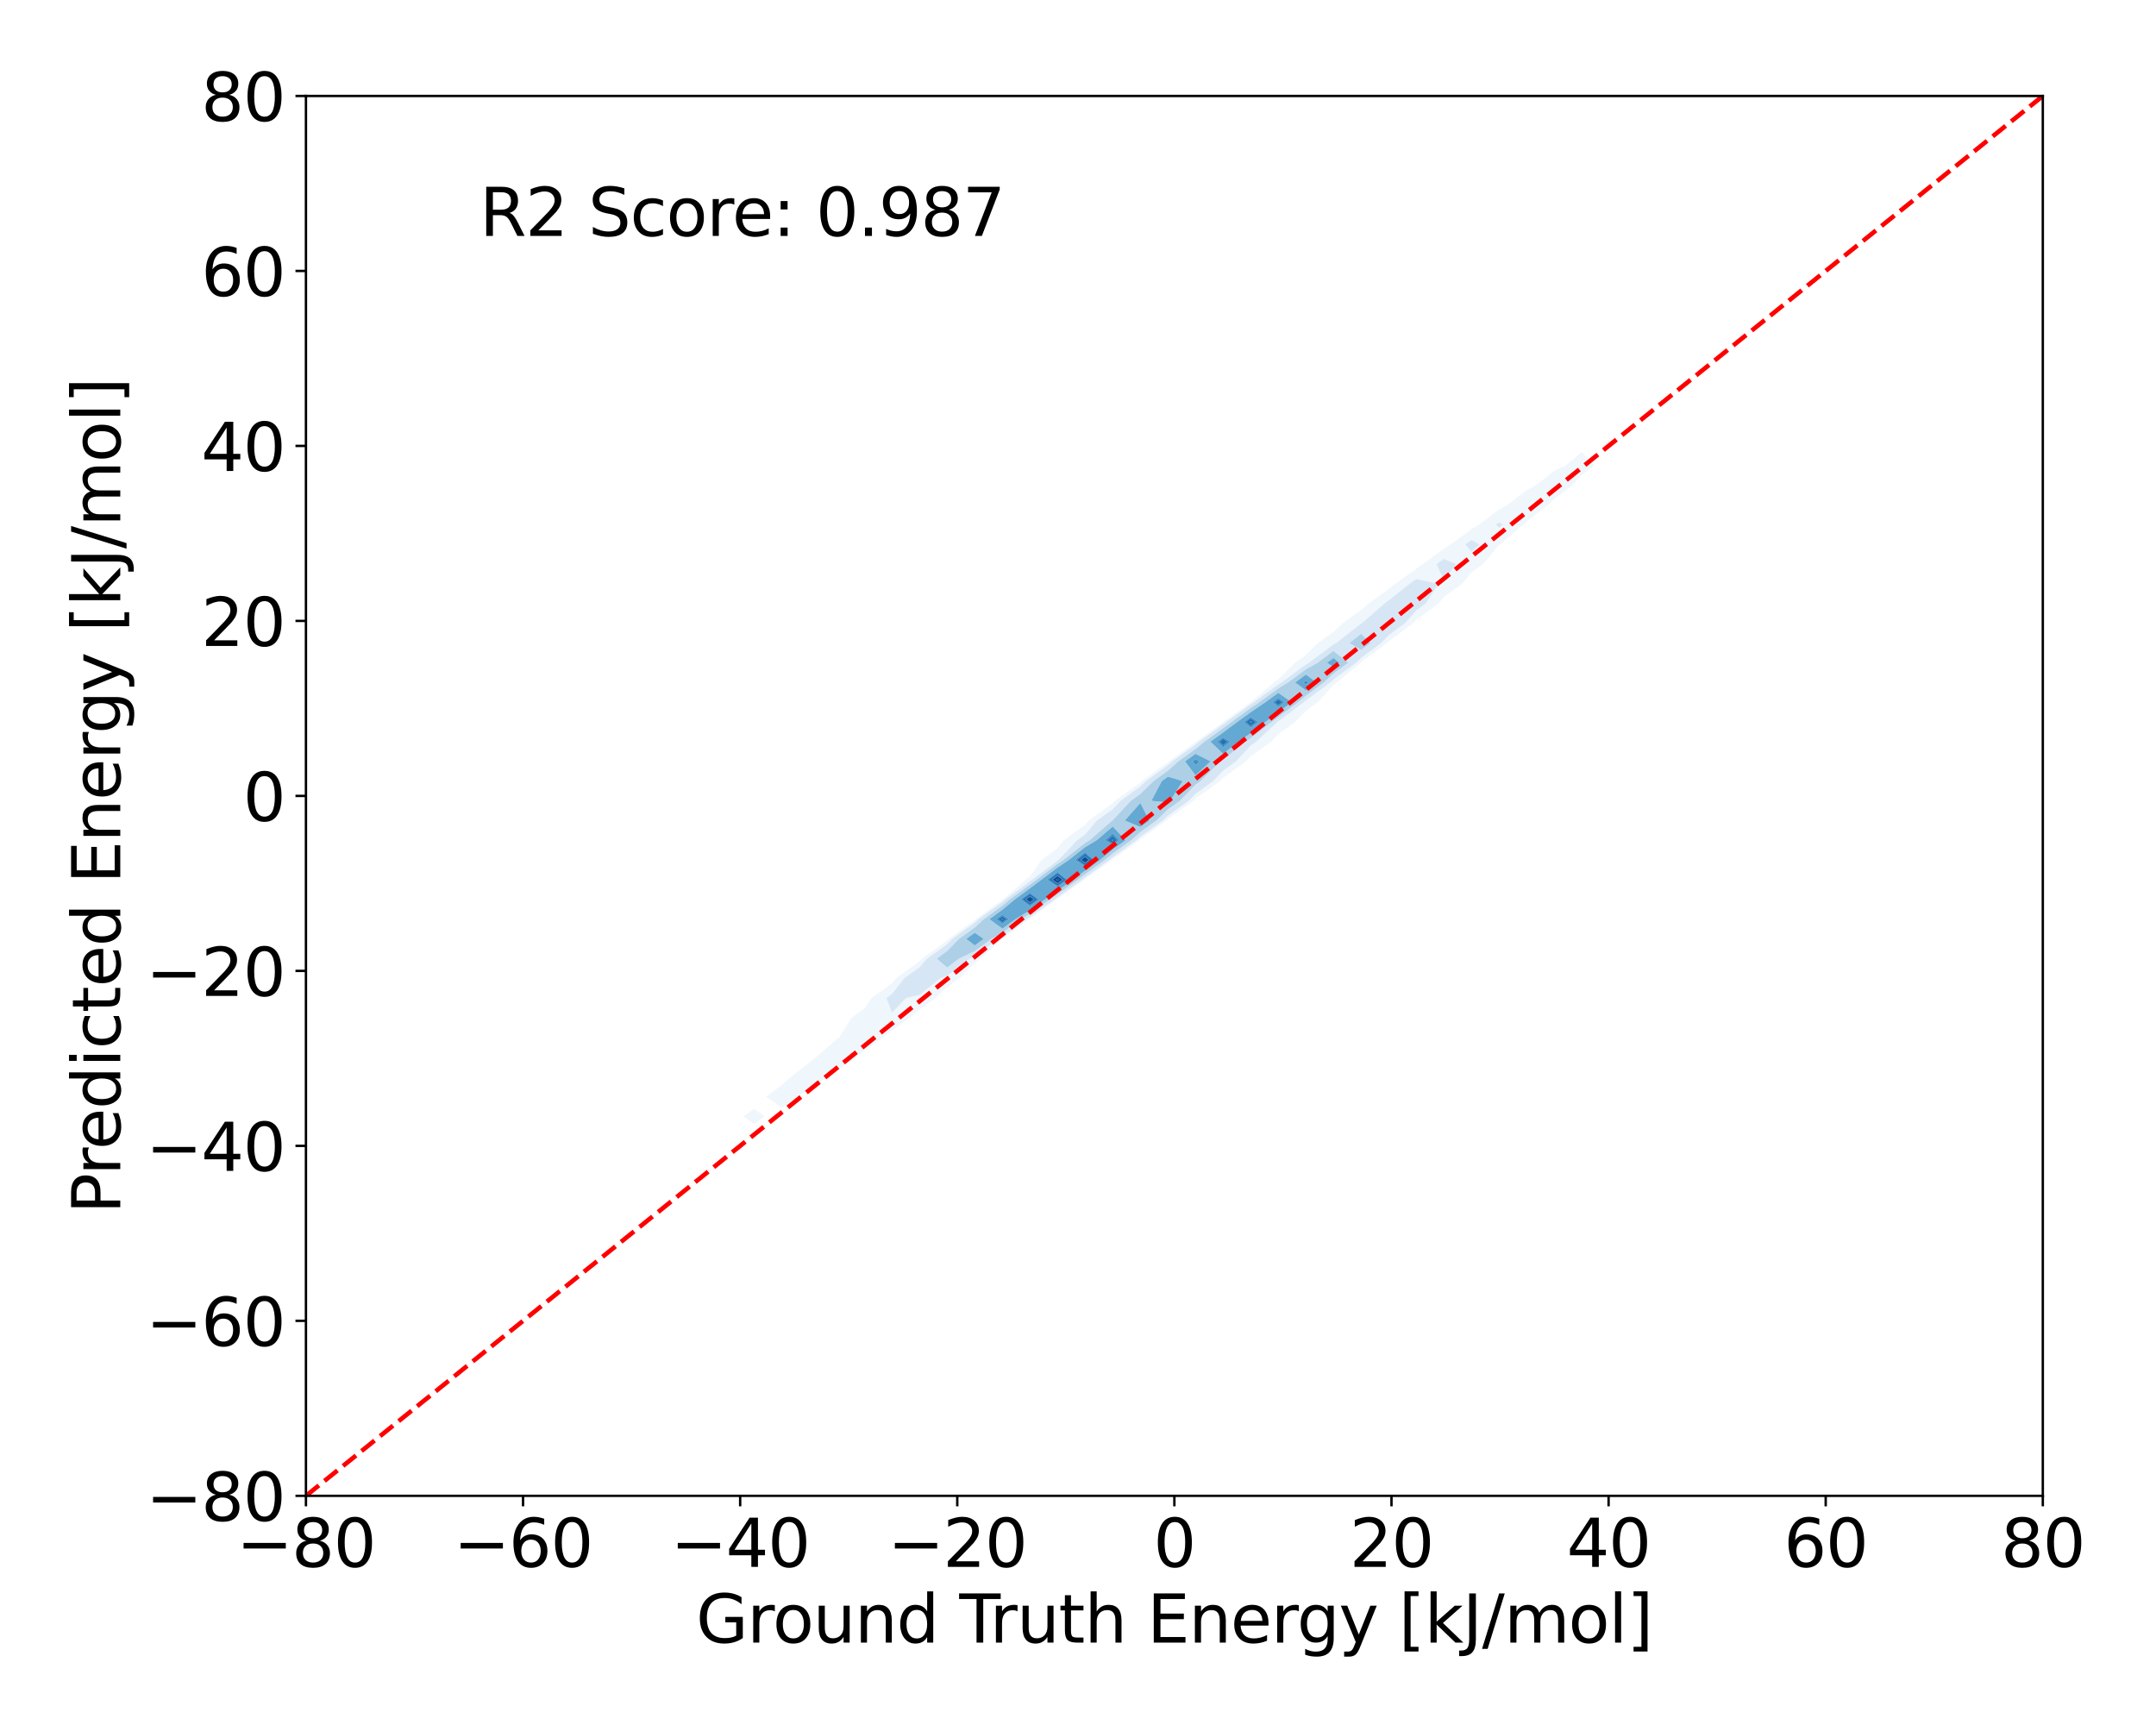 <?xml version="1.0" encoding="utf-8" standalone="no"?>
<!DOCTYPE svg PUBLIC "-//W3C//DTD SVG 1.1//EN"
  "http://www.w3.org/Graphics/SVG/1.1/DTD/svg11.dtd">
<svg xmlns:xlink="http://www.w3.org/1999/xlink" width="720pt" height="576pt" viewBox="0 0 720 576" xmlns="http://www.w3.org/2000/svg" version="1.1">
 <defs>
  <style type="text/css">*{stroke-linejoin: round; stroke-linecap: butt}</style>
 </defs>
 <g id="figure_1">
  <g id="patch_1">
   <path d="M 0 576 
L 720 576 
L 720 0 
L 0 0 
z
" style="fill: #ffffff"/>
  </g>
  <g id="axes_1">
   <g id="patch_2">
    <path d="M 102.17 499.48 
L 682.2 499.48 
L 682.2 32.04 
L 102.17 32.04 
z
" style="fill: #ffffff"/>
   </g>
   <g id="QuadContourSet_1">
    <path d="M 251.806 375.294 
L 255.303 372.782 
L 251.806 370.254 
L 248.316 372.782 
z
M 261.021 369.878 
L 266.16 366.196 
L 270.235 363.849 
L 276.161 359.609 
L 279.45 357.486 
L 285.691 353.023 
L 288.665 350.895 
L 294.901 346.437 
L 297.879 344.096 
L 303.819 339.85 
L 307.094 337.044 
L 312.382 333.264 
L 316.308 329.608 
L 320.409 326.678 
L 325.523 321.528 
L 327.534 320.091 
L 334.649 313.505 
L 334.738 313.456 
L 343.749 306.919 
L 343.952 306.794 
L 352.92 300.332 
L 353.167 300.164 
L 362.107 293.746 
L 362.382 293.539 
L 371.283 287.159 
L 371.596 286.9 
L 380.43 280.573 
L 380.811 280.23 
L 389.526 273.987 
L 390.026 273.501 
L 398.54 267.4 
L 399.24 266.677 
L 407.42 260.814 
L 408.455 259.71 
L 416.104 254.228 
L 417.67 252.547 
L 424.518 247.641 
L 426.884 245.132 
L 432.579 241.055 
L 436.099 237.322 
L 440.088 234.469 
L 445.314 228.737 
L 446.51 227.882 
L 454.324 221.296 
L 454.528 221.095 
L 463.186 214.71 
L 463.743 214.118 
L 471.899 208.123 
L 472.958 206.928 
L 480.326 201.537 
L 482.172 199.355 
L 488.224 194.951 
L 491.387 191.132 
L 495.212 188.364 
L 500.602 181.984 
L 500.887 181.778 
L 508.725 175.191 
L 509.816 174.192 
L 516.986 168.605 
L 519.031 166.603 
L 525.018 162.019 
L 528.245 158.612 
L 532.374 155.432 
L 528.245 150.941 
L 522.934 155.432 
L 519.031 157.21 
L 512.975 162.019 
L 509.816 163.692 
L 503.35 168.605 
L 500.602 170.198 
L 493.836 175.191 
L 491.387 176.72 
L 484.419 181.778 
L 482.172 183.29 
L 475.12 188.364 
L 472.958 189.946 
L 465.975 194.951 
L 463.743 196.736 
L 457.034 201.537 
L 454.528 203.726 
L 448.381 208.123 
L 445.314 211.014 
L 440.146 214.71 
L 436.099 218.705 
L 432.476 221.296 
L 426.884 226.842 
L 425.43 227.882 
L 417.727 234.469 
L 417.67 234.508 
L 408.605 241.055 
L 408.455 241.167 
L 399.477 247.641 
L 399.24 247.835 
L 390.373 254.228 
L 390.026 254.538 
L 381.321 260.814 
L 380.811 261.313 
L 372.367 267.4 
L 371.596 268.229 
L 363.605 273.987 
L 362.382 275.435 
L 355.244 280.573 
L 353.167 283.292 
L 347.789 287.159 
L 343.952 292.728 
L 342.536 293.746 
L 334.919 300.332 
L 334.738 300.483 
L 325.868 306.919 
L 325.523 307.238 
L 316.828 313.505 
L 316.308 314.041 
L 307.882 320.091 
L 307.094 321.005 
L 299.176 326.678 
L 297.879 328.369 
L 291.04 333.264 
L 288.665 336.764 
L 284.35 339.85 
L 280.237 346.437 
L 279.45 346.998 
L 272.535 353.023 
L 270.235 354.864 
L 264.095 359.609 
L 261.021 362.361 
L 255.826 366.196 
z
M 279.436 353.023 
L 279.45 353.011 
L 279.463 353.023 
L 279.45 353.032 
z
M 296.02 333.264 
L 297.879 331.933 
L 301.909 326.678 
L 307.094 322.963 
L 309.572 320.091 
L 316.308 315.254 
L 318.001 313.505 
L 325.523 308.084 
L 326.782 306.919 
L 334.738 301.146 
L 335.715 300.332 
L 343.952 294.28 
L 344.665 293.746 
L 353.167 287.356 
L 353.459 287.159 
L 359.695 280.573 
L 362.382 278.639 
L 366.311 273.987 
L 371.596 270.179 
L 374.181 267.4 
L 380.811 262.621 
L 382.656 260.814 
L 390.026 255.5 
L 391.448 254.228 
L 399.24 248.61 
L 400.426 247.641 
L 408.455 241.851 
L 409.523 241.055 
L 417.67 235.17 
L 418.702 234.469 
L 426.884 228.527 
L 427.929 227.882 
L 436.099 221.879 
L 437.146 221.296 
L 445.314 215.155 
L 446.22 214.71 
L 454.528 208.205 
L 454.732 208.123 
L 462.301 201.537 
L 463.743 200.505 
L 470.687 194.951 
L 472.958 193.323 
L 480.399 194.951 
L 476.116 201.537 
L 472.958 203.848 
L 469.17 208.123 
L 463.743 212.112 
L 461.298 214.71 
L 454.528 219.702 
L 452.914 221.296 
L 445.314 226.914 
L 444.25 227.882 
L 436.099 233.929 
L 435.45 234.469 
L 426.884 240.88 
L 426.653 241.055 
L 419.535 247.641 
L 417.67 248.977 
L 412.776 254.228 
L 408.455 257.325 
L 405.186 260.814 
L 399.24 265.076 
L 396.987 267.4 
L 390.026 272.389 
L 388.382 273.987 
L 380.811 279.41 
L 379.52 280.573 
L 371.596 286.249 
L 370.494 287.159 
L 362.382 292.973 
L 361.356 293.746 
L 353.167 299.625 
L 352.13 300.332 
L 343.952 306.224 
L 342.821 306.919 
L 334.738 312.783 
L 333.417 313.505 
L 325.523 319.307 
L 323.878 320.091 
L 316.308 325.795 
L 314.047 326.678 
L 307.094 332.222 
L 302.591 333.264 
L 297.879 338.113 
z
M 479.736 188.364 
L 482.172 186.612 
L 486.25 188.364 
L 482.172 193.773 
z
M 489.353 181.778 
L 491.387 180.302 
L 494.105 181.778 
L 491.387 184.298 
z
M 499.576 175.191 
L 500.602 174.435 
L 501.833 175.191 
L 500.602 176.203 
z
M 537.46 149.594 
L 538.412 148.846 
L 537.46 146.65 
L 535.13 148.846 
z
" clip-path="url(#p6fa43f09c9)" style="fill: #eff6fc"/>
    <path d="M 279.45 353.032 
L 279.463 353.023 
L 279.45 353.011 
L 279.436 353.023 
z
M 297.879 338.113 
L 302.591 333.264 
L 307.094 332.222 
L 314.047 326.678 
L 316.308 325.795 
L 323.878 320.091 
L 325.523 319.307 
L 333.417 313.505 
L 334.738 312.783 
L 342.821 306.919 
L 343.952 306.224 
L 352.13 300.332 
L 353.167 299.625 
L 361.356 293.746 
L 362.382 292.973 
L 370.494 287.159 
L 371.596 286.249 
L 379.52 280.573 
L 380.811 279.41 
L 388.382 273.987 
L 390.026 272.389 
L 396.987 267.4 
L 399.24 265.076 
L 405.186 260.814 
L 408.455 257.325 
L 412.776 254.228 
L 417.67 248.977 
L 419.535 247.641 
L 426.653 241.055 
L 426.884 240.88 
L 435.45 234.469 
L 436.099 233.929 
L 444.25 227.882 
L 445.314 226.914 
L 452.914 221.296 
L 454.528 219.702 
L 461.298 214.71 
L 463.743 212.112 
L 469.17 208.123 
L 472.958 203.848 
L 476.116 201.537 
L 480.399 194.951 
L 472.958 193.323 
L 470.687 194.951 
L 463.743 200.505 
L 462.301 201.537 
L 454.732 208.123 
L 454.528 208.205 
L 446.22 214.71 
L 445.314 215.155 
L 437.146 221.296 
L 436.099 221.879 
L 427.929 227.882 
L 426.884 228.527 
L 418.702 234.469 
L 417.67 235.17 
L 409.523 241.055 
L 408.455 241.851 
L 400.426 247.641 
L 399.24 248.61 
L 391.448 254.228 
L 390.026 255.5 
L 382.656 260.814 
L 380.811 262.621 
L 374.181 267.4 
L 371.596 270.179 
L 366.311 273.987 
L 362.382 278.639 
L 359.695 280.573 
L 353.459 287.159 
L 353.167 287.356 
L 344.665 293.746 
L 343.952 294.28 
L 335.715 300.332 
L 334.738 301.146 
L 326.782 306.919 
L 325.523 308.084 
L 318.001 313.505 
L 316.308 315.254 
L 309.572 320.091 
L 307.094 322.963 
L 301.909 326.678 
L 297.879 331.933 
L 296.02 333.264 
z
M 312.777 320.091 
L 316.308 317.556 
L 320.228 313.505 
L 325.523 309.689 
L 328.515 306.919 
L 334.738 302.403 
L 337.226 300.332 
L 343.952 295.39 
L 346.144 293.746 
L 353.167 288.468 
L 355.105 287.159 
L 362.382 281.453 
L 363.853 280.573 
L 371.446 273.987 
L 371.596 273.878 
L 377.622 267.4 
L 380.811 265.102 
L 385.188 260.814 
L 390.026 257.326 
L 393.489 254.228 
L 399.24 250.082 
L 402.226 247.641 
L 408.455 243.15 
L 411.263 241.055 
L 417.67 236.427 
L 420.553 234.469 
L 426.884 229.871 
L 430.108 227.882 
L 436.099 223.479 
L 440.021 221.296 
L 445.314 217.317 
L 450.239 221.296 
L 445.314 224.936 
L 442.077 227.882 
L 436.099 232.317 
L 433.513 234.469 
L 426.884 239.43 
L 424.734 241.055 
L 417.67 246.462 
L 415.934 247.641 
L 408.455 253.677 
L 407.526 254.228 
L 400.946 260.814 
L 399.24 262.036 
L 394.041 267.4 
L 390.026 270.277 
L 386.21 273.987 
L 380.811 277.854 
L 377.793 280.573 
L 371.596 285.012 
L 368.997 287.159 
L 362.382 291.901 
L 359.931 293.746 
L 353.167 298.602 
L 350.63 300.332 
L 343.952 305.143 
L 341.06 306.919 
L 334.738 311.505 
L 331.081 313.505 
L 325.523 317.589 
L 320.276 320.091 
L 316.308 323.081 
z
M 450.619 214.71 
L 454.528 211.649 
L 457.713 214.71 
L 454.528 217.058 
z
M 463.331 208.123 
L 463.743 207.774 
L 463.991 208.123 
L 463.743 208.306 
z
M 482.172 193.773 
L 486.25 188.364 
L 482.172 186.612 
L 479.736 188.364 
z
M 491.387 184.298 
L 494.105 181.778 
L 491.387 180.302 
L 489.353 181.778 
z
M 500.602 176.203 
L 501.833 175.191 
L 500.602 174.435 
L 499.576 175.191 
z
" clip-path="url(#p6fa43f09c9)" style="fill: #d7e6f5"/>
    <path d="M 316.308 323.081 
L 320.276 320.091 
L 325.523 317.589 
L 331.081 313.505 
L 334.738 311.505 
L 341.06 306.919 
L 343.952 305.143 
L 350.63 300.332 
L 353.167 298.602 
L 359.931 293.746 
L 362.382 291.901 
L 368.997 287.159 
L 371.596 285.012 
L 377.793 280.573 
L 380.811 277.854 
L 386.21 273.987 
L 390.026 270.277 
L 394.041 267.4 
L 399.24 262.036 
L 400.946 260.814 
L 407.526 254.228 
L 408.455 253.677 
L 415.934 247.641 
L 417.67 246.462 
L 424.734 241.055 
L 426.884 239.43 
L 433.513 234.469 
L 436.099 232.317 
L 442.077 227.882 
L 445.314 224.936 
L 450.239 221.296 
L 445.314 217.317 
L 440.021 221.296 
L 436.099 223.479 
L 430.108 227.882 
L 426.884 229.871 
L 420.553 234.469 
L 417.67 236.427 
L 411.263 241.055 
L 408.455 243.15 
L 402.226 247.641 
L 399.24 250.082 
L 393.489 254.228 
L 390.026 257.326 
L 385.188 260.814 
L 380.811 265.102 
L 377.622 267.4 
L 371.596 273.878 
L 371.446 273.987 
L 363.853 280.573 
L 362.382 281.453 
L 355.105 287.159 
L 353.167 288.468 
L 346.144 293.746 
L 343.952 295.39 
L 337.226 300.332 
L 334.738 302.403 
L 328.515 306.919 
L 325.523 309.689 
L 320.228 313.505 
L 316.308 317.556 
L 312.777 320.091 
z
M 322.68 313.505 
L 325.523 311.456 
L 328.507 313.505 
L 325.523 315.698 
z
M 330.424 306.919 
L 334.738 303.789 
L 338.89 300.332 
L 343.952 296.613 
L 347.774 293.746 
L 353.167 289.693 
L 356.919 287.159 
L 362.382 282.875 
L 366.23 280.573 
L 371.596 275.971 
L 375.891 280.573 
L 371.596 283.649 
L 367.349 287.159 
L 362.382 290.719 
L 358.362 293.746 
L 353.167 297.475 
L 348.978 300.332 
L 343.952 303.953 
L 339.12 306.919 
L 334.738 310.098 
z
M 375.618 273.987 
L 380.811 268.139 
L 383.818 273.987 
L 380.811 276.141 
z
M 384.507 267.4 
L 387.978 260.814 
L 390.026 259.338 
L 394.966 260.814 
L 390.795 267.4 
L 390.026 267.952 
z
M 395.738 254.228 
L 399.24 251.703 
L 404.287 254.228 
L 399.24 258.907 
z
M 404.209 247.641 
L 408.455 244.58 
L 413.18 241.055 
L 417.67 237.812 
L 422.592 234.469 
L 426.884 231.351 
L 431.378 234.469 
L 426.884 237.832 
L 422.62 241.055 
L 417.67 244.844 
L 413.553 247.641 
L 408.455 251.755 
z
M 432.507 227.882 
L 436.099 225.242 
L 439.683 227.882 
L 436.099 230.541 
z
M 443.188 221.296 
L 445.314 219.698 
L 447.291 221.296 
L 445.314 222.758 
z
M 454.528 217.058 
L 457.713 214.71 
L 454.528 211.649 
L 450.619 214.71 
z
M 463.743 208.306 
L 463.991 208.123 
L 463.743 207.774 
L 463.331 208.123 
z
" clip-path="url(#p6fa43f09c9)" style="fill: #add0e6"/>
    <path d="M 325.523 315.698 
L 328.507 313.505 
L 325.523 311.456 
L 322.68 313.505 
z
M 334.738 310.098 
L 339.12 306.919 
L 343.952 303.953 
L 348.978 300.332 
L 353.167 297.475 
L 358.362 293.746 
L 362.382 290.719 
L 367.349 287.159 
L 371.596 283.649 
L 375.891 280.573 
L 371.596 275.971 
L 366.23 280.573 
L 362.382 282.875 
L 356.919 287.159 
L 353.167 289.693 
L 347.774 293.746 
L 343.952 296.613 
L 338.89 300.332 
L 334.738 303.789 
L 330.424 306.919 
z
M 332.637 306.919 
L 334.738 305.394 
L 336.872 306.919 
L 334.738 308.467 
z
M 340.819 300.332 
L 343.952 298.03 
L 347.063 300.332 
L 343.952 302.573 
z
M 349.662 293.746 
L 353.167 291.112 
L 356.543 293.746 
L 353.167 296.169 
z
M 359.021 287.159 
L 362.382 284.524 
L 365.438 287.159 
L 362.382 289.35 
z
M 368.985 280.573 
L 371.596 278.334 
L 373.686 280.573 
L 371.596 282.07 
z
M 380.811 276.141 
L 383.818 273.987 
L 380.811 268.139 
L 375.618 273.987 
z
M 380.407 273.987 
L 380.811 273.532 
L 381.045 273.987 
L 380.811 274.154 
z
M 390.026 267.952 
L 390.795 267.4 
L 394.966 260.814 
L 390.026 259.338 
L 387.978 260.814 
L 384.507 267.4 
z
M 399.24 258.907 
L 404.287 254.228 
L 399.24 251.703 
L 395.738 254.228 
z
M 398.344 254.228 
L 399.24 253.582 
L 400.532 254.228 
L 399.24 255.425 
z
M 408.455 251.755 
L 413.553 247.641 
L 417.67 244.844 
L 422.62 241.055 
L 426.884 237.832 
L 431.378 234.469 
L 426.884 231.351 
L 422.592 234.469 
L 417.67 237.812 
L 413.18 241.055 
L 408.455 244.58 
L 404.209 247.641 
z
M 406.508 247.641 
L 408.455 246.237 
L 410.793 247.641 
L 408.455 249.528 
z
M 415.403 241.055 
L 417.67 239.418 
L 420.169 241.055 
L 417.67 242.968 
z
M 424.955 234.469 
L 426.884 233.067 
L 428.905 234.469 
L 426.884 235.981 
z
M 436.099 230.541 
L 439.683 227.882 
L 436.099 225.242 
L 432.507 227.882 
z
M 435.288 227.882 
L 436.099 227.286 
L 436.908 227.882 
L 436.099 228.483 
z
M 445.314 222.758 
L 447.291 221.296 
L 445.314 219.698 
L 443.188 221.296 
z
" clip-path="url(#p6fa43f09c9)" style="fill: #64a9d3"/>
    <path d="M 334.738 308.467 
L 336.872 306.919 
L 334.738 305.394 
L 332.637 306.919 
z
M 333.283 306.919 
L 334.738 305.863 
L 336.216 306.919 
L 334.738 307.991 
z
M 343.952 302.573 
L 347.063 300.332 
L 343.952 298.03 
L 340.819 300.332 
z
M 341.382 300.332 
L 343.952 298.444 
L 346.504 300.332 
L 343.952 302.171 
z
M 353.167 296.169 
L 356.543 293.746 
L 353.167 291.112 
L 349.662 293.746 
z
M 350.213 293.746 
L 353.167 291.526 
L 356.012 293.746 
L 353.167 295.788 
z
M 362.382 289.35 
L 365.438 287.159 
L 362.382 284.524 
L 359.021 287.159 
z
M 359.634 287.159 
L 362.382 285.005 
L 364.88 287.159 
L 362.382 288.95 
z
M 371.596 282.07 
L 373.686 280.573 
L 371.596 278.334 
L 368.985 280.573 
z
M 369.789 280.573 
L 371.596 279.023 
L 373.043 280.573 
L 371.596 281.609 
z
M 380.811 274.154 
L 381.045 273.987 
L 380.811 273.532 
L 380.407 273.987 
z
M 399.24 255.425 
L 400.532 254.228 
L 399.24 253.582 
L 398.344 254.228 
z
M 399.104 254.228 
L 399.24 254.13 
L 399.436 254.228 
L 399.24 254.409 
z
M 408.455 249.528 
L 410.793 247.641 
L 408.455 246.237 
L 406.508 247.641 
z
M 407.178 247.641 
L 408.455 246.721 
L 409.988 247.641 
L 408.455 248.878 
z
M 417.67 242.968 
L 420.169 241.055 
L 417.67 239.418 
L 415.403 241.055 
z
M 416.051 241.055 
L 417.67 239.886 
L 419.454 241.055 
L 417.67 242.421 
z
M 426.884 235.981 
L 428.905 234.469 
L 426.884 233.067 
L 424.955 234.469 
z
M 425.644 234.469 
L 426.884 233.568 
L 428.183 234.469 
L 426.884 235.441 
z
M 436.099 228.483 
L 436.908 227.882 
L 436.099 227.286 
L 435.288 227.882 
z
" clip-path="url(#p6fa43f09c9)" style="fill: #3b8bc2"/>
    <path d="M 334.738 307.991 
L 336.216 306.919 
L 334.738 305.863 
L 333.283 306.919 
z
M 334.512 306.919 
L 334.738 306.755 
L 334.967 306.919 
L 334.738 307.085 
z
M 343.952 302.171 
L 346.504 300.332 
L 343.952 298.444 
L 341.382 300.332 
z
M 342.453 300.332 
L 343.952 299.231 
L 345.44 300.332 
L 343.952 301.404 
z
M 353.167 295.788 
L 356.012 293.746 
L 353.167 291.526 
L 350.213 293.746 
z
M 351.262 293.746 
L 353.167 292.314 
L 355.002 293.746 
L 353.167 295.063 
z
M 362.382 288.95 
L 364.88 287.159 
L 362.382 285.005 
L 359.634 287.159 
z
M 360.801 287.159 
L 362.382 285.92 
L 363.819 287.159 
L 362.382 288.189 
z
M 371.596 281.609 
L 373.043 280.573 
L 371.596 279.023 
L 369.789 280.573 
z
M 371.319 280.573 
L 371.596 280.335 
L 371.819 280.573 
L 371.596 280.732 
z
M 399.24 254.409 
L 399.436 254.228 
L 399.24 254.13 
L 399.104 254.228 
z
M 408.455 248.878 
L 409.988 247.641 
L 408.455 246.721 
L 407.178 247.641 
z
M 417.67 242.421 
L 419.454 241.055 
L 417.67 239.886 
L 416.051 241.055 
z
M 417.285 241.055 
L 417.67 240.777 
L 418.094 241.055 
L 417.67 241.379 
z
M 426.884 235.441 
L 428.183 234.469 
L 426.884 233.568 
L 425.644 234.469 
z
" clip-path="url(#p6fa43f09c9)" style="fill: #2373b6"/>
    <path d="M 334.738 307.085 
L 334.967 306.919 
L 334.738 306.755 
L 334.512 306.919 
z
M 343.952 301.404 
L 345.44 300.332 
L 343.952 299.231 
L 342.453 300.332 
z
M 342.65 300.332 
L 343.952 299.376 
L 345.245 300.332 
L 343.952 301.263 
z
M 353.167 295.063 
L 355.002 293.746 
L 353.167 292.314 
L 351.262 293.746 
z
M 351.455 293.746 
L 353.167 292.459 
L 354.816 293.746 
L 353.167 294.93 
z
M 362.382 288.189 
L 363.819 287.159 
L 362.382 285.92 
L 360.801 287.159 
z
M 361.016 287.159 
L 362.382 286.088 
L 363.624 287.159 
L 362.382 288.05 
z
M 371.596 280.732 
L 371.819 280.573 
L 371.596 280.335 
L 371.319 280.573 
z
M 417.67 241.379 
L 418.094 241.055 
L 417.67 240.777 
L 417.285 241.055 
z
M 417.512 241.055 
L 417.67 240.941 
L 417.844 241.055 
L 417.67 241.188 
z
" clip-path="url(#p6fa43f09c9)" style="fill: #1562a9"/>
    <path d="M 343.952 301.263 
L 345.245 300.332 
L 343.952 299.376 
L 342.65 300.332 
z
M 353.167 294.93 
L 354.816 293.746 
L 353.167 292.459 
L 351.455 293.746 
z
M 352.73 293.746 
L 353.167 293.417 
L 353.588 293.746 
L 353.167 294.048 
z
M 362.382 288.05 
L 363.624 287.159 
L 362.382 286.088 
L 361.016 287.159 
z
M 417.67 241.188 
L 417.844 241.055 
L 417.67 240.941 
L 417.512 241.055 
z
" clip-path="url(#p6fa43f09c9)" style="fill: #084e98"/>
    <path d="M 353.167 294.048 
L 353.588 293.746 
L 353.167 293.417 
L 352.73 293.746 
z
" clip-path="url(#p6fa43f09c9)" style="fill: #083674"/>
   </g>
   <g id="matplotlib.axis_1">
    <g id="xtick_1">
     <g id="line2d_1">
      <defs>
       <path id="md111f0512b" d="M 0 0 
L 0 3.5 
" style="stroke: #000000; stroke-width: 0.8"/>
      </defs>
      <g>
       <use xlink:href="#md111f0512b" x="102.17" y="499.48" style="stroke: #000000; stroke-width: 0.8"/>
      </g>
     </g>
     <g id="text_1">
      <!-- −80 -->
      <g transform="translate(78.955 523.197) scale(0.22 -0.22)">
       <defs>
        <path id="DejaVuSans-2212" d="M 678 2272 
L 4684 2272 
L 4684 1741 
L 678 1741 
L 678 2272 
z
" transform="scale(0.016)"/>
        <path id="DejaVuSans-38" d="M 2034 2216 
Q 1584 2216 1326 1975 
Q 1069 1734 1069 1313 
Q 1069 891 1326 650 
Q 1584 409 2034 409 
Q 2484 409 2743 651 
Q 3003 894 3003 1313 
Q 3003 1734 2745 1975 
Q 2488 2216 2034 2216 
z
M 1403 2484 
Q 997 2584 770 2862 
Q 544 3141 544 3541 
Q 544 4100 942 4425 
Q 1341 4750 2034 4750 
Q 2731 4750 3128 4425 
Q 3525 4100 3525 3541 
Q 3525 3141 3298 2862 
Q 3072 2584 2669 2484 
Q 3125 2378 3379 2068 
Q 3634 1759 3634 1313 
Q 3634 634 3220 271 
Q 2806 -91 2034 -91 
Q 1263 -91 848 271 
Q 434 634 434 1313 
Q 434 1759 690 2068 
Q 947 2378 1403 2484 
z
M 1172 3481 
Q 1172 3119 1398 2916 
Q 1625 2713 2034 2713 
Q 2441 2713 2670 2916 
Q 2900 3119 2900 3481 
Q 2900 3844 2670 4047 
Q 2441 4250 2034 4250 
Q 1625 4250 1398 4047 
Q 1172 3844 1172 3481 
z
" transform="scale(0.016)"/>
        <path id="DejaVuSans-30" d="M 2034 4250 
Q 1547 4250 1301 3770 
Q 1056 3291 1056 2328 
Q 1056 1369 1301 889 
Q 1547 409 2034 409 
Q 2525 409 2770 889 
Q 3016 1369 3016 2328 
Q 3016 3291 2770 3770 
Q 2525 4250 2034 4250 
z
M 2034 4750 
Q 2819 4750 3233 4129 
Q 3647 3509 3647 2328 
Q 3647 1150 3233 529 
Q 2819 -91 2034 -91 
Q 1250 -91 836 529 
Q 422 1150 422 2328 
Q 422 3509 836 4129 
Q 1250 4750 2034 4750 
z
" transform="scale(0.016)"/>
       </defs>
       <use xlink:href="#DejaVuSans-2212"/>
       <use xlink:href="#DejaVuSans-38" x="83.789"/>
       <use xlink:href="#DejaVuSans-30" x="147.412"/>
      </g>
     </g>
    </g>
    <g id="xtick_2">
     <g id="line2d_2">
      <g>
       <use xlink:href="#md111f0512b" x="174.674" y="499.48" style="stroke: #000000; stroke-width: 0.8"/>
      </g>
     </g>
     <g id="text_2">
      <!-- −60 -->
      <g transform="translate(151.459 523.197) scale(0.22 -0.22)">
       <defs>
        <path id="DejaVuSans-36" d="M 2113 2584 
Q 1688 2584 1439 2293 
Q 1191 2003 1191 1497 
Q 1191 994 1439 701 
Q 1688 409 2113 409 
Q 2538 409 2786 701 
Q 3034 994 3034 1497 
Q 3034 2003 2786 2293 
Q 2538 2584 2113 2584 
z
M 3366 4563 
L 3366 3988 
Q 3128 4100 2886 4159 
Q 2644 4219 2406 4219 
Q 1781 4219 1451 3797 
Q 1122 3375 1075 2522 
Q 1259 2794 1537 2939 
Q 1816 3084 2150 3084 
Q 2853 3084 3261 2657 
Q 3669 2231 3669 1497 
Q 3669 778 3244 343 
Q 2819 -91 2113 -91 
Q 1303 -91 875 529 
Q 447 1150 447 2328 
Q 447 3434 972 4092 
Q 1497 4750 2381 4750 
Q 2619 4750 2861 4703 
Q 3103 4656 3366 4563 
z
" transform="scale(0.016)"/>
       </defs>
       <use xlink:href="#DejaVuSans-2212"/>
       <use xlink:href="#DejaVuSans-36" x="83.789"/>
       <use xlink:href="#DejaVuSans-30" x="147.412"/>
      </g>
     </g>
    </g>
    <g id="xtick_3">
     <g id="line2d_3">
      <g>
       <use xlink:href="#md111f0512b" x="247.178" y="499.48" style="stroke: #000000; stroke-width: 0.8"/>
      </g>
     </g>
     <g id="text_3">
      <!-- −40 -->
      <g transform="translate(223.962 523.197) scale(0.22 -0.22)">
       <defs>
        <path id="DejaVuSans-34" d="M 2419 4116 
L 825 1625 
L 2419 1625 
L 2419 4116 
z
M 2253 4666 
L 3047 4666 
L 3047 1625 
L 3713 1625 
L 3713 1100 
L 3047 1100 
L 3047 0 
L 2419 0 
L 2419 1100 
L 313 1100 
L 313 1709 
L 2253 4666 
z
" transform="scale(0.016)"/>
       </defs>
       <use xlink:href="#DejaVuSans-2212"/>
       <use xlink:href="#DejaVuSans-34" x="83.789"/>
       <use xlink:href="#DejaVuSans-30" x="147.412"/>
      </g>
     </g>
    </g>
    <g id="xtick_4">
     <g id="line2d_4">
      <g>
       <use xlink:href="#md111f0512b" x="319.681" y="499.48" style="stroke: #000000; stroke-width: 0.8"/>
      </g>
     </g>
     <g id="text_4">
      <!-- −20 -->
      <g transform="translate(296.466 523.197) scale(0.22 -0.22)">
       <defs>
        <path id="DejaVuSans-32" d="M 1228 531 
L 3431 531 
L 3431 0 
L 469 0 
L 469 531 
Q 828 903 1448 1529 
Q 2069 2156 2228 2338 
Q 2531 2678 2651 2914 
Q 2772 3150 2772 3378 
Q 2772 3750 2511 3984 
Q 2250 4219 1831 4219 
Q 1534 4219 1204 4116 
Q 875 4013 500 3803 
L 500 4441 
Q 881 4594 1212 4672 
Q 1544 4750 1819 4750 
Q 2544 4750 2975 4387 
Q 3406 4025 3406 3419 
Q 3406 3131 3298 2873 
Q 3191 2616 2906 2266 
Q 2828 2175 2409 1742 
Q 1991 1309 1228 531 
z
" transform="scale(0.016)"/>
       </defs>
       <use xlink:href="#DejaVuSans-2212"/>
       <use xlink:href="#DejaVuSans-32" x="83.789"/>
       <use xlink:href="#DejaVuSans-30" x="147.412"/>
      </g>
     </g>
    </g>
    <g id="xtick_5">
     <g id="line2d_5">
      <g>
       <use xlink:href="#md111f0512b" x="392.185" y="499.48" style="stroke: #000000; stroke-width: 0.8"/>
      </g>
     </g>
     <g id="text_5">
      <!-- 0 -->
      <g transform="translate(385.186 523.197) scale(0.22 -0.22)">
       <use xlink:href="#DejaVuSans-30"/>
      </g>
     </g>
    </g>
    <g id="xtick_6">
     <g id="line2d_6">
      <g>
       <use xlink:href="#md111f0512b" x="464.689" y="499.48" style="stroke: #000000; stroke-width: 0.8"/>
      </g>
     </g>
     <g id="text_6">
      <!-- 20 -->
      <g transform="translate(450.691 523.197) scale(0.22 -0.22)">
       <use xlink:href="#DejaVuSans-32"/>
       <use xlink:href="#DejaVuSans-30" x="63.623"/>
      </g>
     </g>
    </g>
    <g id="xtick_7">
     <g id="line2d_7">
      <g>
       <use xlink:href="#md111f0512b" x="537.192" y="499.48" style="stroke: #000000; stroke-width: 0.8"/>
      </g>
     </g>
     <g id="text_7">
      <!-- 40 -->
      <g transform="translate(523.195 523.197) scale(0.22 -0.22)">
       <use xlink:href="#DejaVuSans-34"/>
       <use xlink:href="#DejaVuSans-30" x="63.623"/>
      </g>
     </g>
    </g>
    <g id="xtick_8">
     <g id="line2d_8">
      <g>
       <use xlink:href="#md111f0512b" x="609.696" y="499.48" style="stroke: #000000; stroke-width: 0.8"/>
      </g>
     </g>
     <g id="text_8">
      <!-- 60 -->
      <g transform="translate(595.699 523.197) scale(0.22 -0.22)">
       <use xlink:href="#DejaVuSans-36"/>
       <use xlink:href="#DejaVuSans-30" x="63.623"/>
      </g>
     </g>
    </g>
    <g id="xtick_9">
     <g id="line2d_9">
      <g>
       <use xlink:href="#md111f0512b" x="682.2" y="499.48" style="stroke: #000000; stroke-width: 0.8"/>
      </g>
     </g>
     <g id="text_9">
      <!-- 80 -->
      <g transform="translate(668.202 523.197) scale(0.22 -0.22)">
       <use xlink:href="#DejaVuSans-38"/>
       <use xlink:href="#DejaVuSans-30" x="63.623"/>
      </g>
     </g>
    </g>
    <g id="text_10">
     <!-- Ground Truth Energy [kJ/mol] -->
     <g transform="translate(232.451 548.488) scale(0.22 -0.22)">
      <defs>
       <path id="DejaVuSans-47" d="M 3809 666 
L 3809 1919 
L 2778 1919 
L 2778 2438 
L 4434 2438 
L 4434 434 
Q 4069 175 3628 42 
Q 3188 -91 2688 -91 
Q 1594 -91 976 548 
Q 359 1188 359 2328 
Q 359 3472 976 4111 
Q 1594 4750 2688 4750 
Q 3144 4750 3555 4637 
Q 3966 4525 4313 4306 
L 4313 3634 
Q 3963 3931 3569 4081 
Q 3175 4231 2741 4231 
Q 1884 4231 1454 3753 
Q 1025 3275 1025 2328 
Q 1025 1384 1454 906 
Q 1884 428 2741 428 
Q 3075 428 3337 486 
Q 3600 544 3809 666 
z
" transform="scale(0.016)"/>
       <path id="DejaVuSans-72" d="M 2631 2963 
Q 2534 3019 2420 3045 
Q 2306 3072 2169 3072 
Q 1681 3072 1420 2755 
Q 1159 2438 1159 1844 
L 1159 0 
L 581 0 
L 581 3500 
L 1159 3500 
L 1159 2956 
Q 1341 3275 1631 3429 
Q 1922 3584 2338 3584 
Q 2397 3584 2469 3576 
Q 2541 3569 2628 3553 
L 2631 2963 
z
" transform="scale(0.016)"/>
       <path id="DejaVuSans-6f" d="M 1959 3097 
Q 1497 3097 1228 2736 
Q 959 2375 959 1747 
Q 959 1119 1226 758 
Q 1494 397 1959 397 
Q 2419 397 2687 759 
Q 2956 1122 2956 1747 
Q 2956 2369 2687 2733 
Q 2419 3097 1959 3097 
z
M 1959 3584 
Q 2709 3584 3137 3096 
Q 3566 2609 3566 1747 
Q 3566 888 3137 398 
Q 2709 -91 1959 -91 
Q 1206 -91 779 398 
Q 353 888 353 1747 
Q 353 2609 779 3096 
Q 1206 3584 1959 3584 
z
" transform="scale(0.016)"/>
       <path id="DejaVuSans-75" d="M 544 1381 
L 544 3500 
L 1119 3500 
L 1119 1403 
Q 1119 906 1312 657 
Q 1506 409 1894 409 
Q 2359 409 2629 706 
Q 2900 1003 2900 1516 
L 2900 3500 
L 3475 3500 
L 3475 0 
L 2900 0 
L 2900 538 
Q 2691 219 2414 64 
Q 2138 -91 1772 -91 
Q 1169 -91 856 284 
Q 544 659 544 1381 
z
M 1991 3584 
L 1991 3584 
z
" transform="scale(0.016)"/>
       <path id="DejaVuSans-6e" d="M 3513 2113 
L 3513 0 
L 2938 0 
L 2938 2094 
Q 2938 2591 2744 2837 
Q 2550 3084 2163 3084 
Q 1697 3084 1428 2787 
Q 1159 2491 1159 1978 
L 1159 0 
L 581 0 
L 581 3500 
L 1159 3500 
L 1159 2956 
Q 1366 3272 1645 3428 
Q 1925 3584 2291 3584 
Q 2894 3584 3203 3211 
Q 3513 2838 3513 2113 
z
" transform="scale(0.016)"/>
       <path id="DejaVuSans-64" d="M 2906 2969 
L 2906 4863 
L 3481 4863 
L 3481 0 
L 2906 0 
L 2906 525 
Q 2725 213 2448 61 
Q 2172 -91 1784 -91 
Q 1150 -91 751 415 
Q 353 922 353 1747 
Q 353 2572 751 3078 
Q 1150 3584 1784 3584 
Q 2172 3584 2448 3432 
Q 2725 3281 2906 2969 
z
M 947 1747 
Q 947 1113 1208 752 
Q 1469 391 1925 391 
Q 2381 391 2643 752 
Q 2906 1113 2906 1747 
Q 2906 2381 2643 2742 
Q 2381 3103 1925 3103 
Q 1469 3103 1208 2742 
Q 947 2381 947 1747 
z
" transform="scale(0.016)"/>
       <path id="DejaVuSans-20" transform="scale(0.016)"/>
       <path id="DejaVuSans-54" d="M -19 4666 
L 3928 4666 
L 3928 4134 
L 2272 4134 
L 2272 0 
L 1638 0 
L 1638 4134 
L -19 4134 
L -19 4666 
z
" transform="scale(0.016)"/>
       <path id="DejaVuSans-74" d="M 1172 4494 
L 1172 3500 
L 2356 3500 
L 2356 3053 
L 1172 3053 
L 1172 1153 
Q 1172 725 1289 603 
Q 1406 481 1766 481 
L 2356 481 
L 2356 0 
L 1766 0 
Q 1100 0 847 248 
Q 594 497 594 1153 
L 594 3053 
L 172 3053 
L 172 3500 
L 594 3500 
L 594 4494 
L 1172 4494 
z
" transform="scale(0.016)"/>
       <path id="DejaVuSans-68" d="M 3513 2113 
L 3513 0 
L 2938 0 
L 2938 2094 
Q 2938 2591 2744 2837 
Q 2550 3084 2163 3084 
Q 1697 3084 1428 2787 
Q 1159 2491 1159 1978 
L 1159 0 
L 581 0 
L 581 4863 
L 1159 4863 
L 1159 2956 
Q 1366 3272 1645 3428 
Q 1925 3584 2291 3584 
Q 2894 3584 3203 3211 
Q 3513 2838 3513 2113 
z
" transform="scale(0.016)"/>
       <path id="DejaVuSans-45" d="M 628 4666 
L 3578 4666 
L 3578 4134 
L 1259 4134 
L 1259 2753 
L 3481 2753 
L 3481 2222 
L 1259 2222 
L 1259 531 
L 3634 531 
L 3634 0 
L 628 0 
L 628 4666 
z
" transform="scale(0.016)"/>
       <path id="DejaVuSans-65" d="M 3597 1894 
L 3597 1613 
L 953 1613 
Q 991 1019 1311 708 
Q 1631 397 2203 397 
Q 2534 397 2845 478 
Q 3156 559 3463 722 
L 3463 178 
Q 3153 47 2828 -22 
Q 2503 -91 2169 -91 
Q 1331 -91 842 396 
Q 353 884 353 1716 
Q 353 2575 817 3079 
Q 1281 3584 2069 3584 
Q 2775 3584 3186 3129 
Q 3597 2675 3597 1894 
z
M 3022 2063 
Q 3016 2534 2758 2815 
Q 2500 3097 2075 3097 
Q 1594 3097 1305 2825 
Q 1016 2553 972 2059 
L 3022 2063 
z
" transform="scale(0.016)"/>
       <path id="DejaVuSans-67" d="M 2906 1791 
Q 2906 2416 2648 2759 
Q 2391 3103 1925 3103 
Q 1463 3103 1205 2759 
Q 947 2416 947 1791 
Q 947 1169 1205 825 
Q 1463 481 1925 481 
Q 2391 481 2648 825 
Q 2906 1169 2906 1791 
z
M 3481 434 
Q 3481 -459 3084 -895 
Q 2688 -1331 1869 -1331 
Q 1566 -1331 1297 -1286 
Q 1028 -1241 775 -1147 
L 775 -588 
Q 1028 -725 1275 -790 
Q 1522 -856 1778 -856 
Q 2344 -856 2625 -561 
Q 2906 -266 2906 331 
L 2906 616 
Q 2728 306 2450 153 
Q 2172 0 1784 0 
Q 1141 0 747 490 
Q 353 981 353 1791 
Q 353 2603 747 3093 
Q 1141 3584 1784 3584 
Q 2172 3584 2450 3431 
Q 2728 3278 2906 2969 
L 2906 3500 
L 3481 3500 
L 3481 434 
z
" transform="scale(0.016)"/>
       <path id="DejaVuSans-79" d="M 2059 -325 
Q 1816 -950 1584 -1140 
Q 1353 -1331 966 -1331 
L 506 -1331 
L 506 -850 
L 844 -850 
Q 1081 -850 1212 -737 
Q 1344 -625 1503 -206 
L 1606 56 
L 191 3500 
L 800 3500 
L 1894 763 
L 2988 3500 
L 3597 3500 
L 2059 -325 
z
" transform="scale(0.016)"/>
       <path id="DejaVuSans-5b" d="M 550 4863 
L 1875 4863 
L 1875 4416 
L 1125 4416 
L 1125 -397 
L 1875 -397 
L 1875 -844 
L 550 -844 
L 550 4863 
z
" transform="scale(0.016)"/>
       <path id="DejaVuSans-6b" d="M 581 4863 
L 1159 4863 
L 1159 1991 
L 2875 3500 
L 3609 3500 
L 1753 1863 
L 3688 0 
L 2938 0 
L 1159 1709 
L 1159 0 
L 581 0 
L 581 4863 
z
" transform="scale(0.016)"/>
       <path id="DejaVuSans-4a" d="M 628 4666 
L 1259 4666 
L 1259 325 
Q 1259 -519 939 -900 
Q 619 -1281 -91 -1281 
L -331 -1281 
L -331 -750 
L -134 -750 
Q 284 -750 456 -515 
Q 628 -281 628 325 
L 628 4666 
z
" transform="scale(0.016)"/>
       <path id="DejaVuSans-2f" d="M 1625 4666 
L 2156 4666 
L 531 -594 
L 0 -594 
L 1625 4666 
z
" transform="scale(0.016)"/>
       <path id="DejaVuSans-6d" d="M 3328 2828 
Q 3544 3216 3844 3400 
Q 4144 3584 4550 3584 
Q 5097 3584 5394 3201 
Q 5691 2819 5691 2113 
L 5691 0 
L 5113 0 
L 5113 2094 
Q 5113 2597 4934 2840 
Q 4756 3084 4391 3084 
Q 3944 3084 3684 2787 
Q 3425 2491 3425 1978 
L 3425 0 
L 2847 0 
L 2847 2094 
Q 2847 2600 2669 2842 
Q 2491 3084 2119 3084 
Q 1678 3084 1418 2786 
Q 1159 2488 1159 1978 
L 1159 0 
L 581 0 
L 581 3500 
L 1159 3500 
L 1159 2956 
Q 1356 3278 1631 3431 
Q 1906 3584 2284 3584 
Q 2666 3584 2933 3390 
Q 3200 3197 3328 2828 
z
" transform="scale(0.016)"/>
       <path id="DejaVuSans-6c" d="M 603 4863 
L 1178 4863 
L 1178 0 
L 603 0 
L 603 4863 
z
" transform="scale(0.016)"/>
       <path id="DejaVuSans-5d" d="M 1947 4863 
L 1947 -844 
L 622 -844 
L 622 -397 
L 1369 -397 
L 1369 4416 
L 622 4416 
L 622 4863 
L 1947 4863 
z
" transform="scale(0.016)"/>
      </defs>
      <use xlink:href="#DejaVuSans-47"/>
      <use xlink:href="#DejaVuSans-72" x="77.49"/>
      <use xlink:href="#DejaVuSans-6f" x="116.354"/>
      <use xlink:href="#DejaVuSans-75" x="177.535"/>
      <use xlink:href="#DejaVuSans-6e" x="240.914"/>
      <use xlink:href="#DejaVuSans-64" x="304.293"/>
      <use xlink:href="#DejaVuSans-20" x="367.77"/>
      <use xlink:href="#DejaVuSans-54" x="399.557"/>
      <use xlink:href="#DejaVuSans-72" x="445.891"/>
      <use xlink:href="#DejaVuSans-75" x="487.004"/>
      <use xlink:href="#DejaVuSans-74" x="550.383"/>
      <use xlink:href="#DejaVuSans-68" x="589.592"/>
      <use xlink:href="#DejaVuSans-20" x="652.971"/>
      <use xlink:href="#DejaVuSans-45" x="684.758"/>
      <use xlink:href="#DejaVuSans-6e" x="747.941"/>
      <use xlink:href="#DejaVuSans-65" x="811.32"/>
      <use xlink:href="#DejaVuSans-72" x="872.844"/>
      <use xlink:href="#DejaVuSans-67" x="912.207"/>
      <use xlink:href="#DejaVuSans-79" x="975.684"/>
      <use xlink:href="#DejaVuSans-20" x="1034.863"/>
      <use xlink:href="#DejaVuSans-5b" x="1066.65"/>
      <use xlink:href="#DejaVuSans-6b" x="1105.664"/>
      <use xlink:href="#DejaVuSans-4a" x="1163.574"/>
      <use xlink:href="#DejaVuSans-2f" x="1193.066"/>
      <use xlink:href="#DejaVuSans-6d" x="1226.758"/>
      <use xlink:href="#DejaVuSans-6f" x="1324.17"/>
      <use xlink:href="#DejaVuSans-6c" x="1385.352"/>
      <use xlink:href="#DejaVuSans-5d" x="1413.135"/>
     </g>
    </g>
   </g>
   <g id="matplotlib.axis_2">
    <g id="ytick_1">
     <g id="line2d_10">
      <defs>
       <path id="mb164311dc6" d="M 0 0 
L -3.5 0 
" style="stroke: #000000; stroke-width: 0.8"/>
      </defs>
      <g>
       <use xlink:href="#mb164311dc6" x="102.17" y="499.48" style="stroke: #000000; stroke-width: 0.8"/>
      </g>
     </g>
     <g id="text_11">
      <!-- −80 -->
      <g transform="translate(48.74 507.838) scale(0.22 -0.22)">
       <use xlink:href="#DejaVuSans-2212"/>
       <use xlink:href="#DejaVuSans-38" x="83.789"/>
       <use xlink:href="#DejaVuSans-30" x="147.412"/>
      </g>
     </g>
    </g>
    <g id="ytick_2">
     <g id="line2d_11">
      <g>
       <use xlink:href="#mb164311dc6" x="102.17" y="441.05" style="stroke: #000000; stroke-width: 0.8"/>
      </g>
     </g>
     <g id="text_12">
      <!-- −60 -->
      <g transform="translate(48.74 449.408) scale(0.22 -0.22)">
       <use xlink:href="#DejaVuSans-2212"/>
       <use xlink:href="#DejaVuSans-36" x="83.789"/>
       <use xlink:href="#DejaVuSans-30" x="147.412"/>
      </g>
     </g>
    </g>
    <g id="ytick_3">
     <g id="line2d_12">
      <g>
       <use xlink:href="#mb164311dc6" x="102.17" y="382.62" style="stroke: #000000; stroke-width: 0.8"/>
      </g>
     </g>
     <g id="text_13">
      <!-- −40 -->
      <g transform="translate(48.74 390.978) scale(0.22 -0.22)">
       <use xlink:href="#DejaVuSans-2212"/>
       <use xlink:href="#DejaVuSans-34" x="83.789"/>
       <use xlink:href="#DejaVuSans-30" x="147.412"/>
      </g>
     </g>
    </g>
    <g id="ytick_4">
     <g id="line2d_13">
      <g>
       <use xlink:href="#mb164311dc6" x="102.17" y="324.19" style="stroke: #000000; stroke-width: 0.8"/>
      </g>
     </g>
     <g id="text_14">
      <!-- −20 -->
      <g transform="translate(48.74 332.548) scale(0.22 -0.22)">
       <use xlink:href="#DejaVuSans-2212"/>
       <use xlink:href="#DejaVuSans-32" x="83.789"/>
       <use xlink:href="#DejaVuSans-30" x="147.412"/>
      </g>
     </g>
    </g>
    <g id="ytick_5">
     <g id="line2d_14">
      <g>
       <use xlink:href="#mb164311dc6" x="102.17" y="265.76" style="stroke: #000000; stroke-width: 0.8"/>
      </g>
     </g>
     <g id="text_15">
      <!-- 0 -->
      <g transform="translate(81.172 274.118) scale(0.22 -0.22)">
       <use xlink:href="#DejaVuSans-30"/>
      </g>
     </g>
    </g>
    <g id="ytick_6">
     <g id="line2d_15">
      <g>
       <use xlink:href="#mb164311dc6" x="102.17" y="207.33" style="stroke: #000000; stroke-width: 0.8"/>
      </g>
     </g>
     <g id="text_16">
      <!-- 20 -->
      <g transform="translate(67.175 215.688) scale(0.22 -0.22)">
       <use xlink:href="#DejaVuSans-32"/>
       <use xlink:href="#DejaVuSans-30" x="63.623"/>
      </g>
     </g>
    </g>
    <g id="ytick_7">
     <g id="line2d_16">
      <g>
       <use xlink:href="#mb164311dc6" x="102.17" y="148.9" style="stroke: #000000; stroke-width: 0.8"/>
      </g>
     </g>
     <g id="text_17">
      <!-- 40 -->
      <g transform="translate(67.175 157.258) scale(0.22 -0.22)">
       <use xlink:href="#DejaVuSans-34"/>
       <use xlink:href="#DejaVuSans-30" x="63.623"/>
      </g>
     </g>
    </g>
    <g id="ytick_8">
     <g id="line2d_17">
      <g>
       <use xlink:href="#mb164311dc6" x="102.17" y="90.47" style="stroke: #000000; stroke-width: 0.8"/>
      </g>
     </g>
     <g id="text_18">
      <!-- 60 -->
      <g transform="translate(67.175 98.828) scale(0.22 -0.22)">
       <use xlink:href="#DejaVuSans-36"/>
       <use xlink:href="#DejaVuSans-30" x="63.623"/>
      </g>
     </g>
    </g>
    <g id="ytick_9">
     <g id="line2d_18">
      <g>
       <use xlink:href="#mb164311dc6" x="102.17" y="32.04" style="stroke: #000000; stroke-width: 0.8"/>
      </g>
     </g>
     <g id="text_19">
      <!-- 80 -->
      <g transform="translate(67.175 40.398) scale(0.22 -0.22)">
       <use xlink:href="#DejaVuSans-38"/>
       <use xlink:href="#DejaVuSans-30" x="63.623"/>
      </g>
     </g>
    </g>
    <g id="text_20">
     <!-- Predicted Energy [kJ/mol] -->
     <g transform="translate(40.164 405.305) rotate(-90) scale(0.22 -0.22)">
      <defs>
       <path id="DejaVuSans-50" d="M 1259 4147 
L 1259 2394 
L 2053 2394 
Q 2494 2394 2734 2622 
Q 2975 2850 2975 3272 
Q 2975 3691 2734 3919 
Q 2494 4147 2053 4147 
L 1259 4147 
z
M 628 4666 
L 2053 4666 
Q 2838 4666 3239 4311 
Q 3641 3956 3641 3272 
Q 3641 2581 3239 2228 
Q 2838 1875 2053 1875 
L 1259 1875 
L 1259 0 
L 628 0 
L 628 4666 
z
" transform="scale(0.016)"/>
       <path id="DejaVuSans-69" d="M 603 3500 
L 1178 3500 
L 1178 0 
L 603 0 
L 603 3500 
z
M 603 4863 
L 1178 4863 
L 1178 4134 
L 603 4134 
L 603 4863 
z
" transform="scale(0.016)"/>
       <path id="DejaVuSans-63" d="M 3122 3366 
L 3122 2828 
Q 2878 2963 2633 3030 
Q 2388 3097 2138 3097 
Q 1578 3097 1268 2742 
Q 959 2388 959 1747 
Q 959 1106 1268 751 
Q 1578 397 2138 397 
Q 2388 397 2633 464 
Q 2878 531 3122 666 
L 3122 134 
Q 2881 22 2623 -34 
Q 2366 -91 2075 -91 
Q 1284 -91 818 406 
Q 353 903 353 1747 
Q 353 2603 823 3093 
Q 1294 3584 2113 3584 
Q 2378 3584 2631 3529 
Q 2884 3475 3122 3366 
z
" transform="scale(0.016)"/>
      </defs>
      <use xlink:href="#DejaVuSans-50"/>
      <use xlink:href="#DejaVuSans-72" x="58.553"/>
      <use xlink:href="#DejaVuSans-65" x="97.416"/>
      <use xlink:href="#DejaVuSans-64" x="158.939"/>
      <use xlink:href="#DejaVuSans-69" x="222.416"/>
      <use xlink:href="#DejaVuSans-63" x="250.199"/>
      <use xlink:href="#DejaVuSans-74" x="305.18"/>
      <use xlink:href="#DejaVuSans-65" x="344.389"/>
      <use xlink:href="#DejaVuSans-64" x="405.912"/>
      <use xlink:href="#DejaVuSans-20" x="469.389"/>
      <use xlink:href="#DejaVuSans-45" x="501.176"/>
      <use xlink:href="#DejaVuSans-6e" x="564.359"/>
      <use xlink:href="#DejaVuSans-65" x="627.738"/>
      <use xlink:href="#DejaVuSans-72" x="689.262"/>
      <use xlink:href="#DejaVuSans-67" x="728.625"/>
      <use xlink:href="#DejaVuSans-79" x="792.102"/>
      <use xlink:href="#DejaVuSans-20" x="851.281"/>
      <use xlink:href="#DejaVuSans-5b" x="883.068"/>
      <use xlink:href="#DejaVuSans-6b" x="922.082"/>
      <use xlink:href="#DejaVuSans-4a" x="979.992"/>
      <use xlink:href="#DejaVuSans-2f" x="1009.484"/>
      <use xlink:href="#DejaVuSans-6d" x="1043.176"/>
      <use xlink:href="#DejaVuSans-6f" x="1140.588"/>
      <use xlink:href="#DejaVuSans-6c" x="1201.77"/>
      <use xlink:href="#DejaVuSans-5d" x="1229.553"/>
     </g>
    </g>
   </g>
   <g id="line2d_19">
    <path d="M 102.17 499.48 
L 682.2 32.04 
" clip-path="url(#p6fa43f09c9)" style="fill: none; stroke-dasharray: 5.55,2.4; stroke-dashoffset: 0; stroke: #ff0000; stroke-width: 1.5"/>
   </g>
   <g id="patch_3">
    <path d="M 102.17 499.48 
L 102.17 32.04 
" style="fill: none; stroke: #000000; stroke-width: 0.8; stroke-linejoin: miter; stroke-linecap: square"/>
   </g>
   <g id="patch_4">
    <path d="M 682.2 499.48 
L 682.2 32.04 
" style="fill: none; stroke: #000000; stroke-width: 0.8; stroke-linejoin: miter; stroke-linecap: square"/>
   </g>
   <g id="patch_5">
    <path d="M 102.17 499.48 
L 682.2 499.48 
" style="fill: none; stroke: #000000; stroke-width: 0.8; stroke-linejoin: miter; stroke-linecap: square"/>
   </g>
   <g id="patch_6">
    <path d="M 102.17 32.04 
L 682.2 32.04 
" style="fill: none; stroke: #000000; stroke-width: 0.8; stroke-linejoin: miter; stroke-linecap: square"/>
   </g>
   <g id="text_21">
    <!-- R2 Score: 0.987 -->
    <g transform="translate(160.173 78.784) scale(0.22 -0.22)">
     <defs>
      <path id="DejaVuSans-52" d="M 2841 2188 
Q 3044 2119 3236 1894 
Q 3428 1669 3622 1275 
L 4263 0 
L 3584 0 
L 2988 1197 
Q 2756 1666 2539 1819 
Q 2322 1972 1947 1972 
L 1259 1972 
L 1259 0 
L 628 0 
L 628 4666 
L 2053 4666 
Q 2853 4666 3247 4331 
Q 3641 3997 3641 3322 
Q 3641 2881 3436 2590 
Q 3231 2300 2841 2188 
z
M 1259 4147 
L 1259 2491 
L 2053 2491 
Q 2509 2491 2742 2702 
Q 2975 2913 2975 3322 
Q 2975 3731 2742 3939 
Q 2509 4147 2053 4147 
L 1259 4147 
z
" transform="scale(0.016)"/>
      <path id="DejaVuSans-53" d="M 3425 4513 
L 3425 3897 
Q 3066 4069 2747 4153 
Q 2428 4238 2131 4238 
Q 1616 4238 1336 4038 
Q 1056 3838 1056 3469 
Q 1056 3159 1242 3001 
Q 1428 2844 1947 2747 
L 2328 2669 
Q 3034 2534 3370 2195 
Q 3706 1856 3706 1288 
Q 3706 609 3251 259 
Q 2797 -91 1919 -91 
Q 1588 -91 1214 -16 
Q 841 59 441 206 
L 441 856 
Q 825 641 1194 531 
Q 1563 422 1919 422 
Q 2459 422 2753 634 
Q 3047 847 3047 1241 
Q 3047 1584 2836 1778 
Q 2625 1972 2144 2069 
L 1759 2144 
Q 1053 2284 737 2584 
Q 422 2884 422 3419 
Q 422 4038 858 4394 
Q 1294 4750 2059 4750 
Q 2388 4750 2728 4690 
Q 3069 4631 3425 4513 
z
" transform="scale(0.016)"/>
      <path id="DejaVuSans-3a" d="M 750 794 
L 1409 794 
L 1409 0 
L 750 0 
L 750 794 
z
M 750 3309 
L 1409 3309 
L 1409 2516 
L 750 2516 
L 750 3309 
z
" transform="scale(0.016)"/>
      <path id="DejaVuSans-2e" d="M 684 794 
L 1344 794 
L 1344 0 
L 684 0 
L 684 794 
z
" transform="scale(0.016)"/>
      <path id="DejaVuSans-39" d="M 703 97 
L 703 672 
Q 941 559 1184 500 
Q 1428 441 1663 441 
Q 2288 441 2617 861 
Q 2947 1281 2994 2138 
Q 2813 1869 2534 1725 
Q 2256 1581 1919 1581 
Q 1219 1581 811 2004 
Q 403 2428 403 3163 
Q 403 3881 828 4315 
Q 1253 4750 1959 4750 
Q 2769 4750 3195 4129 
Q 3622 3509 3622 2328 
Q 3622 1225 3098 567 
Q 2575 -91 1691 -91 
Q 1453 -91 1209 -44 
Q 966 3 703 97 
z
M 1959 2075 
Q 2384 2075 2632 2365 
Q 2881 2656 2881 3163 
Q 2881 3666 2632 3958 
Q 2384 4250 1959 4250 
Q 1534 4250 1286 3958 
Q 1038 3666 1038 3163 
Q 1038 2656 1286 2365 
Q 1534 2075 1959 2075 
z
" transform="scale(0.016)"/>
      <path id="DejaVuSans-37" d="M 525 4666 
L 3525 4666 
L 3525 4397 
L 1831 0 
L 1172 0 
L 2766 4134 
L 525 4134 
L 525 4666 
z
" transform="scale(0.016)"/>
     </defs>
     <use xlink:href="#DejaVuSans-52"/>
     <use xlink:href="#DejaVuSans-32" x="69.482"/>
     <use xlink:href="#DejaVuSans-20" x="133.105"/>
     <use xlink:href="#DejaVuSans-53" x="164.893"/>
     <use xlink:href="#DejaVuSans-63" x="228.369"/>
     <use xlink:href="#DejaVuSans-6f" x="283.35"/>
     <use xlink:href="#DejaVuSans-72" x="344.531"/>
     <use xlink:href="#DejaVuSans-65" x="383.395"/>
     <use xlink:href="#DejaVuSans-3a" x="444.918"/>
     <use xlink:href="#DejaVuSans-20" x="478.609"/>
     <use xlink:href="#DejaVuSans-30" x="510.396"/>
     <use xlink:href="#DejaVuSans-2e" x="574.02"/>
     <use xlink:href="#DejaVuSans-39" x="605.807"/>
     <use xlink:href="#DejaVuSans-38" x="669.43"/>
     <use xlink:href="#DejaVuSans-37" x="733.053"/>
    </g>
   </g>
  </g>
 </g>
 <defs>
  <clipPath id="p6fa43f09c9">
   <rect x="102.17" y="32.04" width="580.03" height="467.44"/>
  </clipPath>
 </defs>
</svg>
